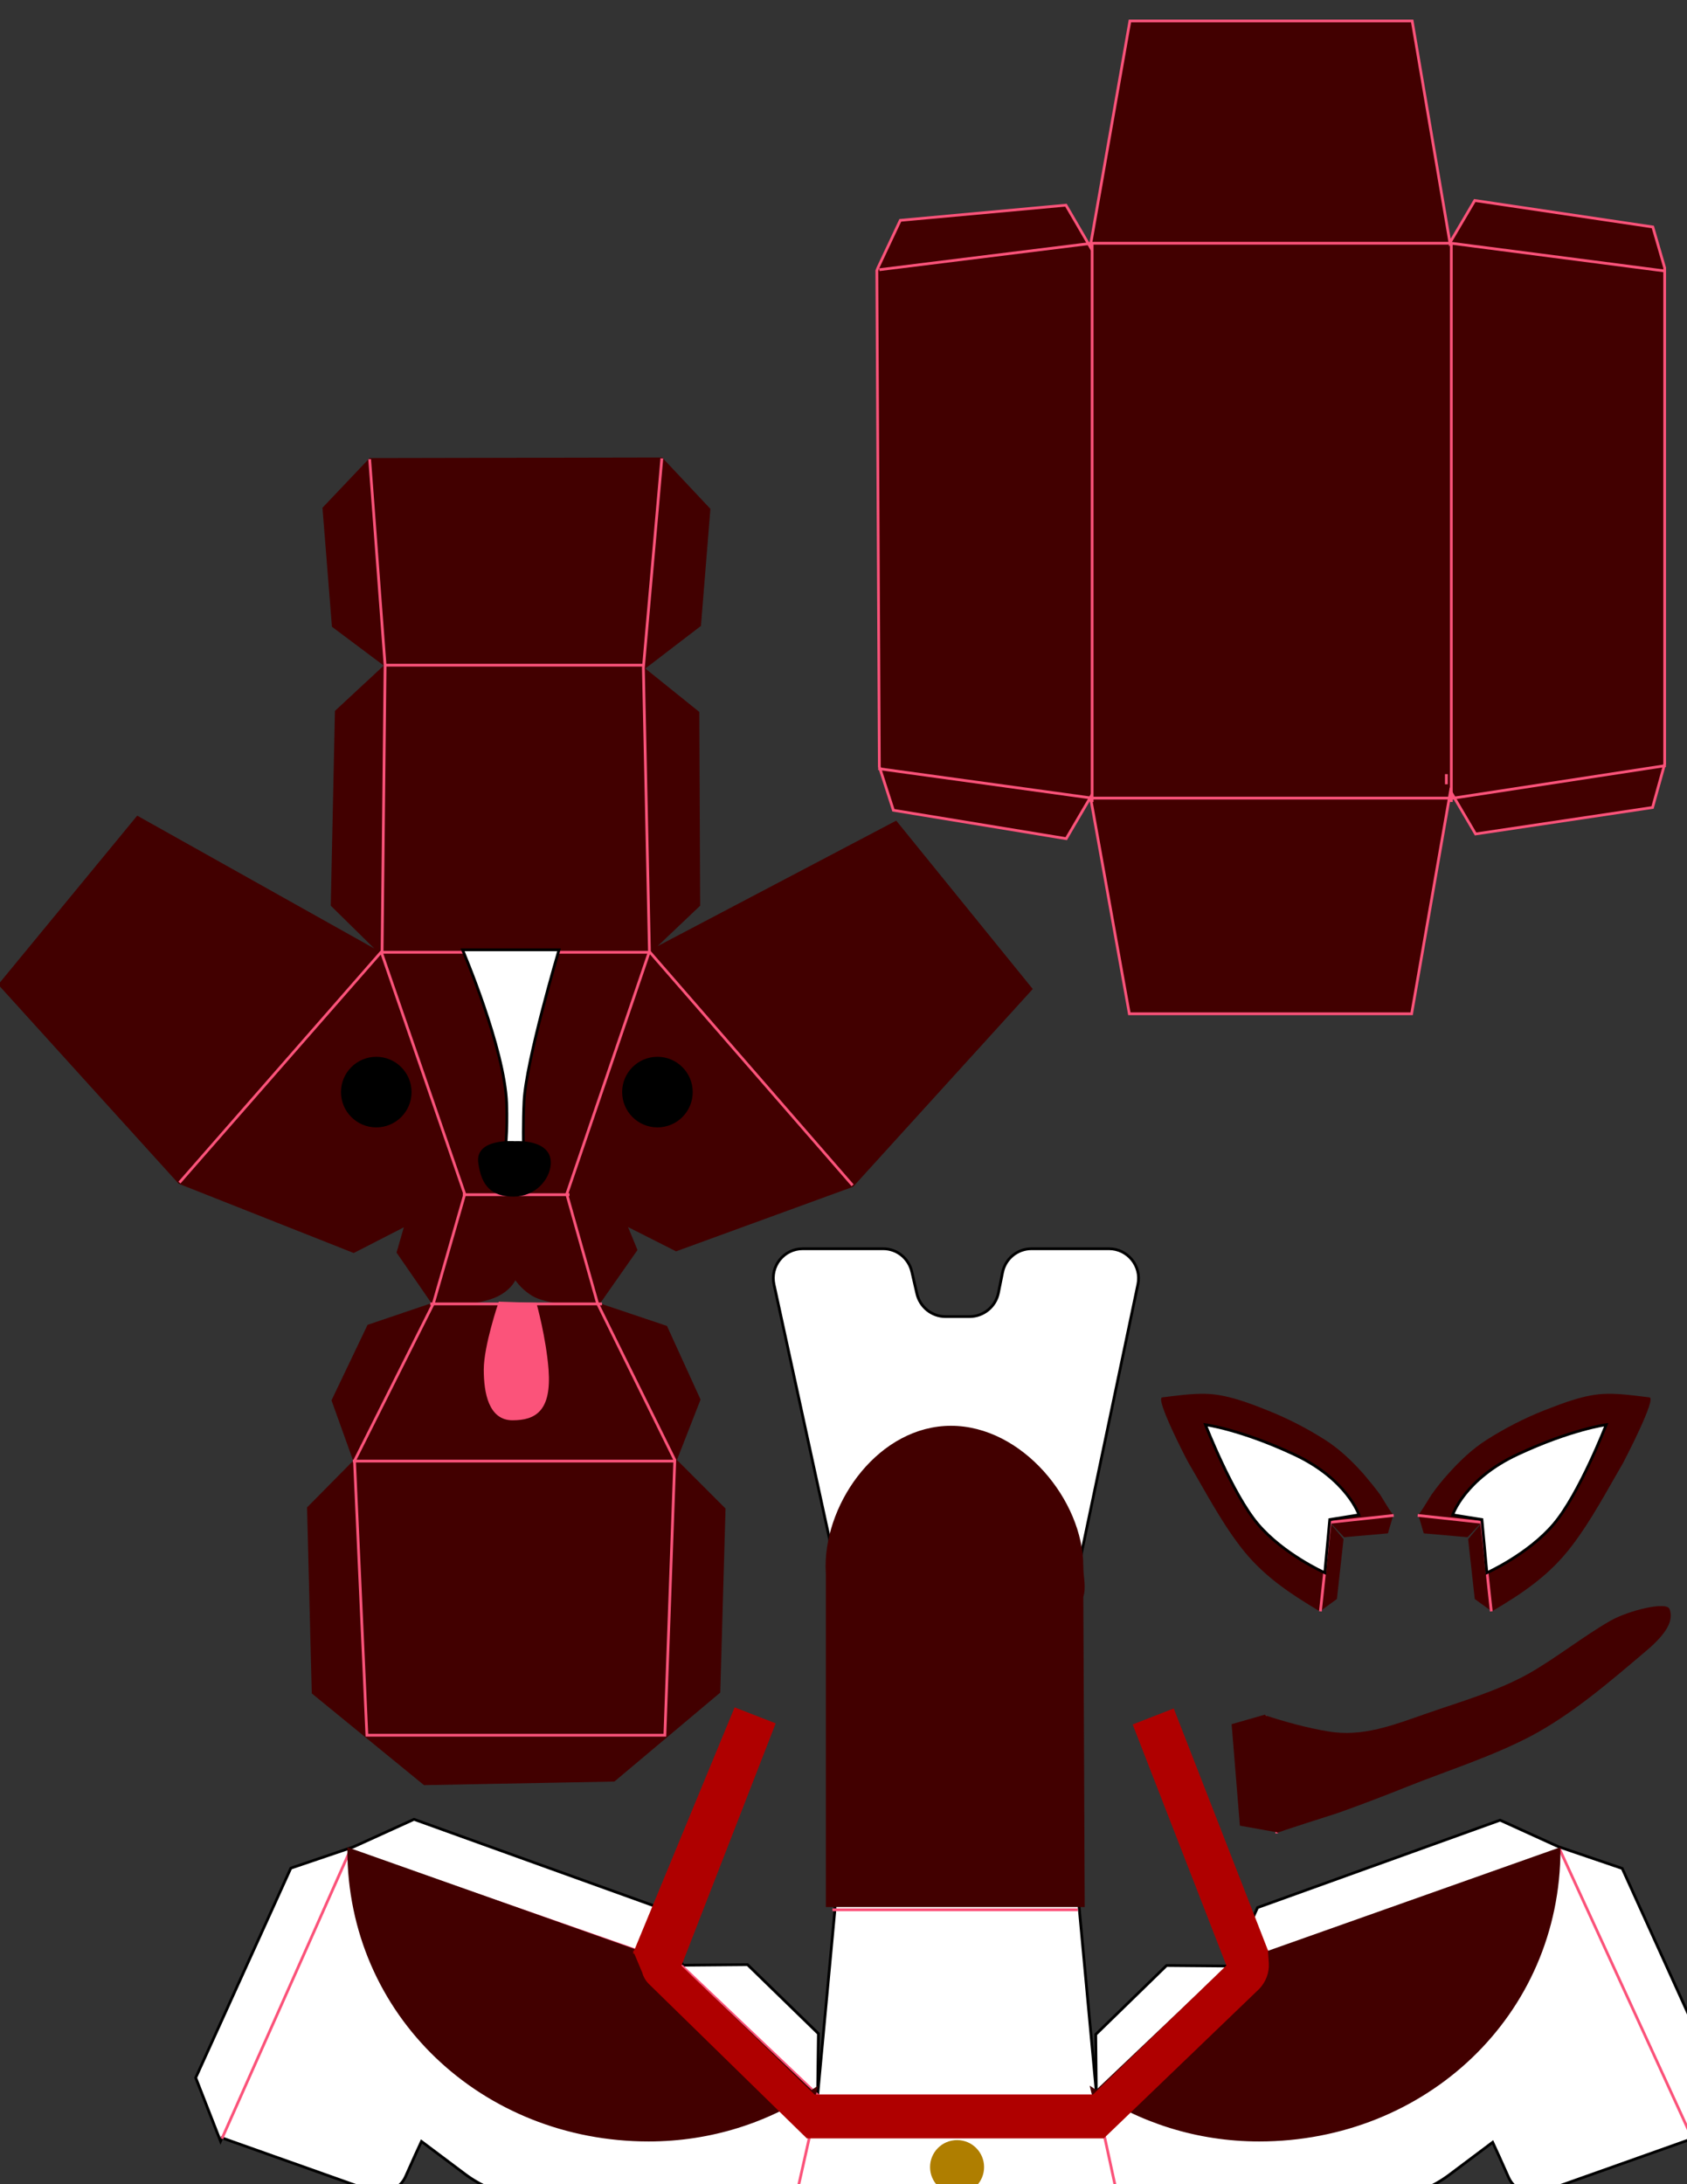 <?xml version="1.0" encoding="utf-8"?>
<!-- Generator: Adobe Illustrator 22.1.0, SVG Export Plug-In . SVG Version: 6.00 Build 0)  -->
<svg version="1.1" xmlns="http://www.w3.org/2000/svg" xmlns:xlink="http://www.w3.org/1999/xlink" x="0px" y="0px"
	 viewBox="0 0 612 792" style="enable-background:new 0 0 612 792;" xml:space="preserve">
<rect x="0" y="0" width="612" height="792" fill="#333333" stroke="none"/>
<style type="text/css">
	.st0{fill:#420000;}
	.st1{fill:none;stroke:#FB537A;stroke-miterlimit:10;}
	.st2{fill:#420000;stroke:#420000;stroke-miterlimit:10;}
	.st3{fill:#FFFFFF;stroke:#000000;stroke-miterlimit:10;}
	.st4{fill:#420000;stroke:#FB537A;stroke-miterlimit:10;}
	.st5{fill:#AF7E00;}
	.st6{fill:#AF0000;}
	.st7{fill:#FB537A;stroke:#FB537A;stroke-miterlimit:10;}
</style>
<g id="Ears">
	<path class="st0" d="M431.2,530.5c5.9,10,11.5,20.8,18.7,30.2c8,10.5,17.7,16.9,28.9,23.6l6.2-4.5l2.4-21.7l-5.2-6.2h0.2l5.2,5.5
		l15.9-1.4l2-6.8l0.1,0.1c0.4,0-0.1-0.1-0.1-0.1c-0.5,0.1-4.3-6.5-4.8-7.2c-1.9-2.6-4-5.1-6.1-7.6c-4.1-4.6-8.7-9-13.9-12.3
		c-6.6-4.2-13.6-7.8-20.9-10.7c-7-2.8-15.1-5.9-22.7-6c-5.1-0.1-10.4,0.7-15.5,1.3C419,507,430.2,528.8,431.2,530.5z M503.3,549.4
		L503.3,549.4c0.3,0,0.6,0,0.9-0.1L503.3,549.4z"/>
	<path class="st0" d="M598.4,506.7c-5.1-0.6-10.4-1.4-15.5-1.3c-7.7,0.1-15.7,3.3-22.7,6c-7.3,2.9-14.3,6.5-20.9,10.7
		c-5.2,3.3-9.8,7.7-13.9,12.3c-2.2,2.4-4.2,4.9-6.1,7.6c-0.5,0.7-4.3,7.2-4.8,7.2c0,0-0.4,0.1-0.1,0.1l0.1-0.1l2,6.8l15.9,1.4
		l5.2-5.5h0.2l-5.2,6.2l2.4,21.7l6.2,4.5c11.2-6.6,20.9-13.1,28.9-23.6c7.2-9.4,12.8-20.1,18.7-30.2
		C589.7,528.8,601,507,598.4,506.7z M515.8,549.3c0.3,0,0.5,0,0.9,0.1l0,0L515.8,549.3z"/>
	<polyline class="st1" points="479,584.3 482.5,552 505.6,549.5 	"/>
	<polyline class="st1" points="541,584.3 537.5,552 514.3,549.5 	"/>
</g>
<g id="Tail">
	<line class="st1" x1="459" y1="622.1" x2="463.2" y2="664.8"/>
	<path class="st0" d="M605.7,583.5c-1-3-15,0.5-21.5,4.2c-10.1,5.8-19.5,13.4-29.7,19.2c-11.5,6.4-24.6,10.1-36.9,14.4
		c-11.9,4.1-23.1,8.7-35.9,6.5c-7.7-1.3-15.3-3.4-22.7-5.8v-0.3l-12.2,3.5l3,36.8l13.5,2.4c0,0.2,0,0.3,0,0.3
		c0-0.4,20.8-6.8,22.9-7.6c8.1-2.9,16.2-6,24.2-9.2c15-6,30.7-10.9,45-18.4c15.1-8,28.7-19.8,41.7-30.8
		C606.5,590.8,606.7,586.5,605.7,583.5z"/>
</g>
<g id="Head">
	<path class="st2" d="M134.3,166.6l-16.8,17.7l3.4,42.7l19.1,14.3L122,258l-1.5,70.2l18.3,18l-88.9-49.8L0,357l65.1,71.8l63.2,25
		l40.4-20.7l-21.7,12l-2.6,9l12.9,18.7l-23.6,8l-12.9,27l7.9,22l-16.8,17l1.7,67l40.4,33l68.7-1.3l38.1-32l1.9-66.3L245,529.5
		l8.6-22l-12-26.3l-24.7-8.3l13.8-19.7l-3.7-9l-21.3-11l39.6,20l63.9-23.3l64.8-71.3l-49-60.4l-89.4,47l17.9-17l-0.3-69.8l-19.9-16
		l20.5-15.7l3.4-42L240,166.4L134.3,166.6z M193.4,469.5c4.5,2.8,18.5,4,18.5,4h-49.6c0,0,12.6-1.2,17.9-3.8
		c5.4-2.6,6.7-6.5,6.7-6.5S188.9,466.8,193.4,469.5z"/>
	<path class="st1" d="M240.1,166.2l-6.7,76l2.2,102.8l-30,88l11.2,39.7l28,56.7l-3.6,99.8H133.1l-4.5-99.5l28.6-57l11.4-39.7l-30-87
		l1.1-104.8l-5.6-74.7 M128,529.8h116.9 M156.1,472.8h62.3 M167.9,433.2h38.7 M139.9,241.2h93.7 M309.3,429.8l-73.5-84.5h-97.6
		l-73.1,83.5"/>
</g>
<g id="Body">
	<path class="st3" d="M623,753.5l-34.5-76l-23.2-7.9l-21.1-9.6l-88,31.7l-9.5,21.2l-23.5-0.2l-25.7,25l0.2,20.8l-6.1-65.6
		c0-0.4-0.1-0.7-0.1-1.1V568.4c0-0.7,0.1-1.5,0.2-2.2l21.1-100.5c1.4-6.6-3.7-12.9-10.5-12.9h-28.1c-5.1,0-9.5,3.6-10.5,8.6
		l-1.5,7.4c-1,5-5.4,8.6-10.5,8.6H343c-5,0-9.3-3.5-10.4-8.4l-1.8-7.8c-1.1-4.9-5.4-8.4-10.4-8.4h-29.2c-6.8,0-11.9,6.3-10.4,13
		l21.9,100.4c0.2,0.7,0.2,1.5,0.2,2.3v122.8c0,0.3,0,0.7,0,1l-6.3,67.7l0.3-22.6l-25.7-25l-23.5,0.2l-9.5-21.2l-88-31.7l-22,10l0,0
		l-22.7,7.7l-34.5,76l9,23l0.5-1.2l54.4,19.3c4.8,1.7,10.1-0.6,12.2-5.2l3.5-7.8l2.3-5c5.2,3.9,10.4,7.8,15.6,11.7
		c11.6,8.8,26.2,10.2,40.2,12.1c2.1,0.3,27.4,2.6,27.6,3.7l2,17.6c0.6,5.1,4.1,9.4,9,11l19.8,6.6c5.8,1.9,12-1.4,13.6-7.3
		c-0.3,6,4.4,11.3,10.7,11.3h29.7c5,0,9.4-3.5,10.4-8.4l1.6-7.3c1.1-4.9,5.4-8.4,10.4-8.4h7.8c5,0,9.4,3.5,10.5,8.5l1.4,6.6
		c1,4.9,5.4,8.5,10.4,8.5l29.1,0.1c6.5,0,11.4-5.6,10.6-11.9l0.2,0.8c1.4,6.1,7.8,9.7,13.8,7.8l19.8-6.6c4.9-1.6,8.4-5.9,9-11
		l2-17.6c0.1-1.1,25.5-3.4,27.6-3.7c14-1.9,28.6-3.3,40.2-12.1c5.2-3.9,10.4-7.8,15.6-11.7l2.3,5l3.5,7.8c2.1,4.6,7.4,6.9,12.2,5.2
		l54.1-19.2l0.4,0.8L623,753.5z"/>
	<path class="st1" d="M391,692.5h-89 M302,567.5h89.5 M80.5,775.5L127,671l120.5,42l49.5,47h100.5l50-47.5L566,671l47.5,103.5
		 M397.5,760l15.5,71.5 M297,760l-15.5,69"/>
</g>
<g id="Box">
	<path class="st4" d="M603.9,277V98.5v-1.4l-4.3-14.8L535,72.7L526,88L512.3,7.6H409.9l-14.4,81.9l-8.8-15.1l-60.1,5.5l-8.1,17.2
		l-0.4,1l0.9,179.2v0.7l5.1,15.8l62.7,10.3l8.8-15l14.1,78.5h102.4l14.1-80.7l9.1,15.5l64.2-9.6L603.9,277L603.9,277z M524.7,280.7
		v3.7l0,0V280.7z"/>
	<path class="st1" d="M319,97.8l77.2-9.6h130.3l77,10 M318.6,278.7l77.6,10.7h131.1l77-11.8 M396.2,88.2v202.6 M526.5,88.2v202.6"/>
</g>
<g id="Layer_1">
	<path class="st2" d="M392.5,568c0-23.7-22-50.5-47.5-50.5s-45,26.8-45,50.5c0,1.1,0.1,2.1,0.1,3.1V691H393l-0.5-112
		C393.6,575.3,392.5,572,392.5,568z"/>
	<path class="st2" d="M295.5,759.5l-49-46.5l-120-42.5c0,60.1,48.8,105.5,108.8,105.5c22.5,0,43.4-6.8,60.7-18.6L295.5,759.5z"/>
	<path class="st2" d="M396.6,759.5l49-46.5l120-42.5c0,60.1-48.8,105.5-108.8,105.5c-22.5,0-43.4-6.8-60.7-18.6L396.6,759.5z"/>
	<circle class="st5" cx="347.2" cy="785.8" r="9.8"/>
	<path class="st6" d="M460.3,711.9l-0.3-4.5h0.1l-0.1-0.2V707h-0.1l-34.1-87.5l-14.9,5.8l34,87.4l-48.4,46.8h-101l-48.3-46.7
		l34.2-87.9l-14.9-5.8L230,707.4l-0.4-0.1l0.2,0.5l-0.2,0.5l0.5,0.1l2.9,6.9c0.4,1.5,1.2,2.9,2.4,4.1l57.3,56h107.7l56.4-54.2
		C459.2,718.7,460.5,715.3,460.3,711.9z"/>
	<path class="st3" d="M180.8,430.8c0,0,3.7-10.7,3-30.7s-16-55.7-16-55.7h35c0,0-12,40.3-12.7,55s0.3,31.7,0.3,31.7L180.8,430.8z"/>
	<path class="st3" d="M527,549.3c0,0,4.3-13,23.7-22c19.3-9,32-10.7,32-10.7s-9.7,25-19,36s-24.3,17.7-24.3,17.7l-1.8-19.3
		L527,549.3z"/>
	<path class="st3" d="M493,549.3c0,0-4.3-13-23.7-22c-19.3-9-32-10.7-32-10.7s9.7,25,19,36s24.3,17.7,24.3,17.7l1.8-19.3L493,549.3z
		"/>
	<g id="Eyes__x26__Nose_1_">
		<circle cx="136.5" cy="396" r="12.8"/>
		<circle cx="238.5" cy="396" r="12.8"/>
		<path d="M186.8,413.8c0,0-14.5-1.2-13.3,7.8c1.1,8.4,4.8,12.3,12.8,12.3s13.1-6.2,13.5-11.7C200.4,412.8,186.8,413.8,186.8,413.8z
			"/>
	</g>
	<g id="Pink_Tongue_1_">
		<path class="st7" d="M181.3,472.5c0,0-5.3,15.6-5.3,24.1s1.8,17.9,9.9,17.9s13.7-3.1,12.6-17.9c-0.9-11.5-4.3-23.7-4.3-23.7
			L181.3,472.5z"/>
	</g>
</g>
</svg>
